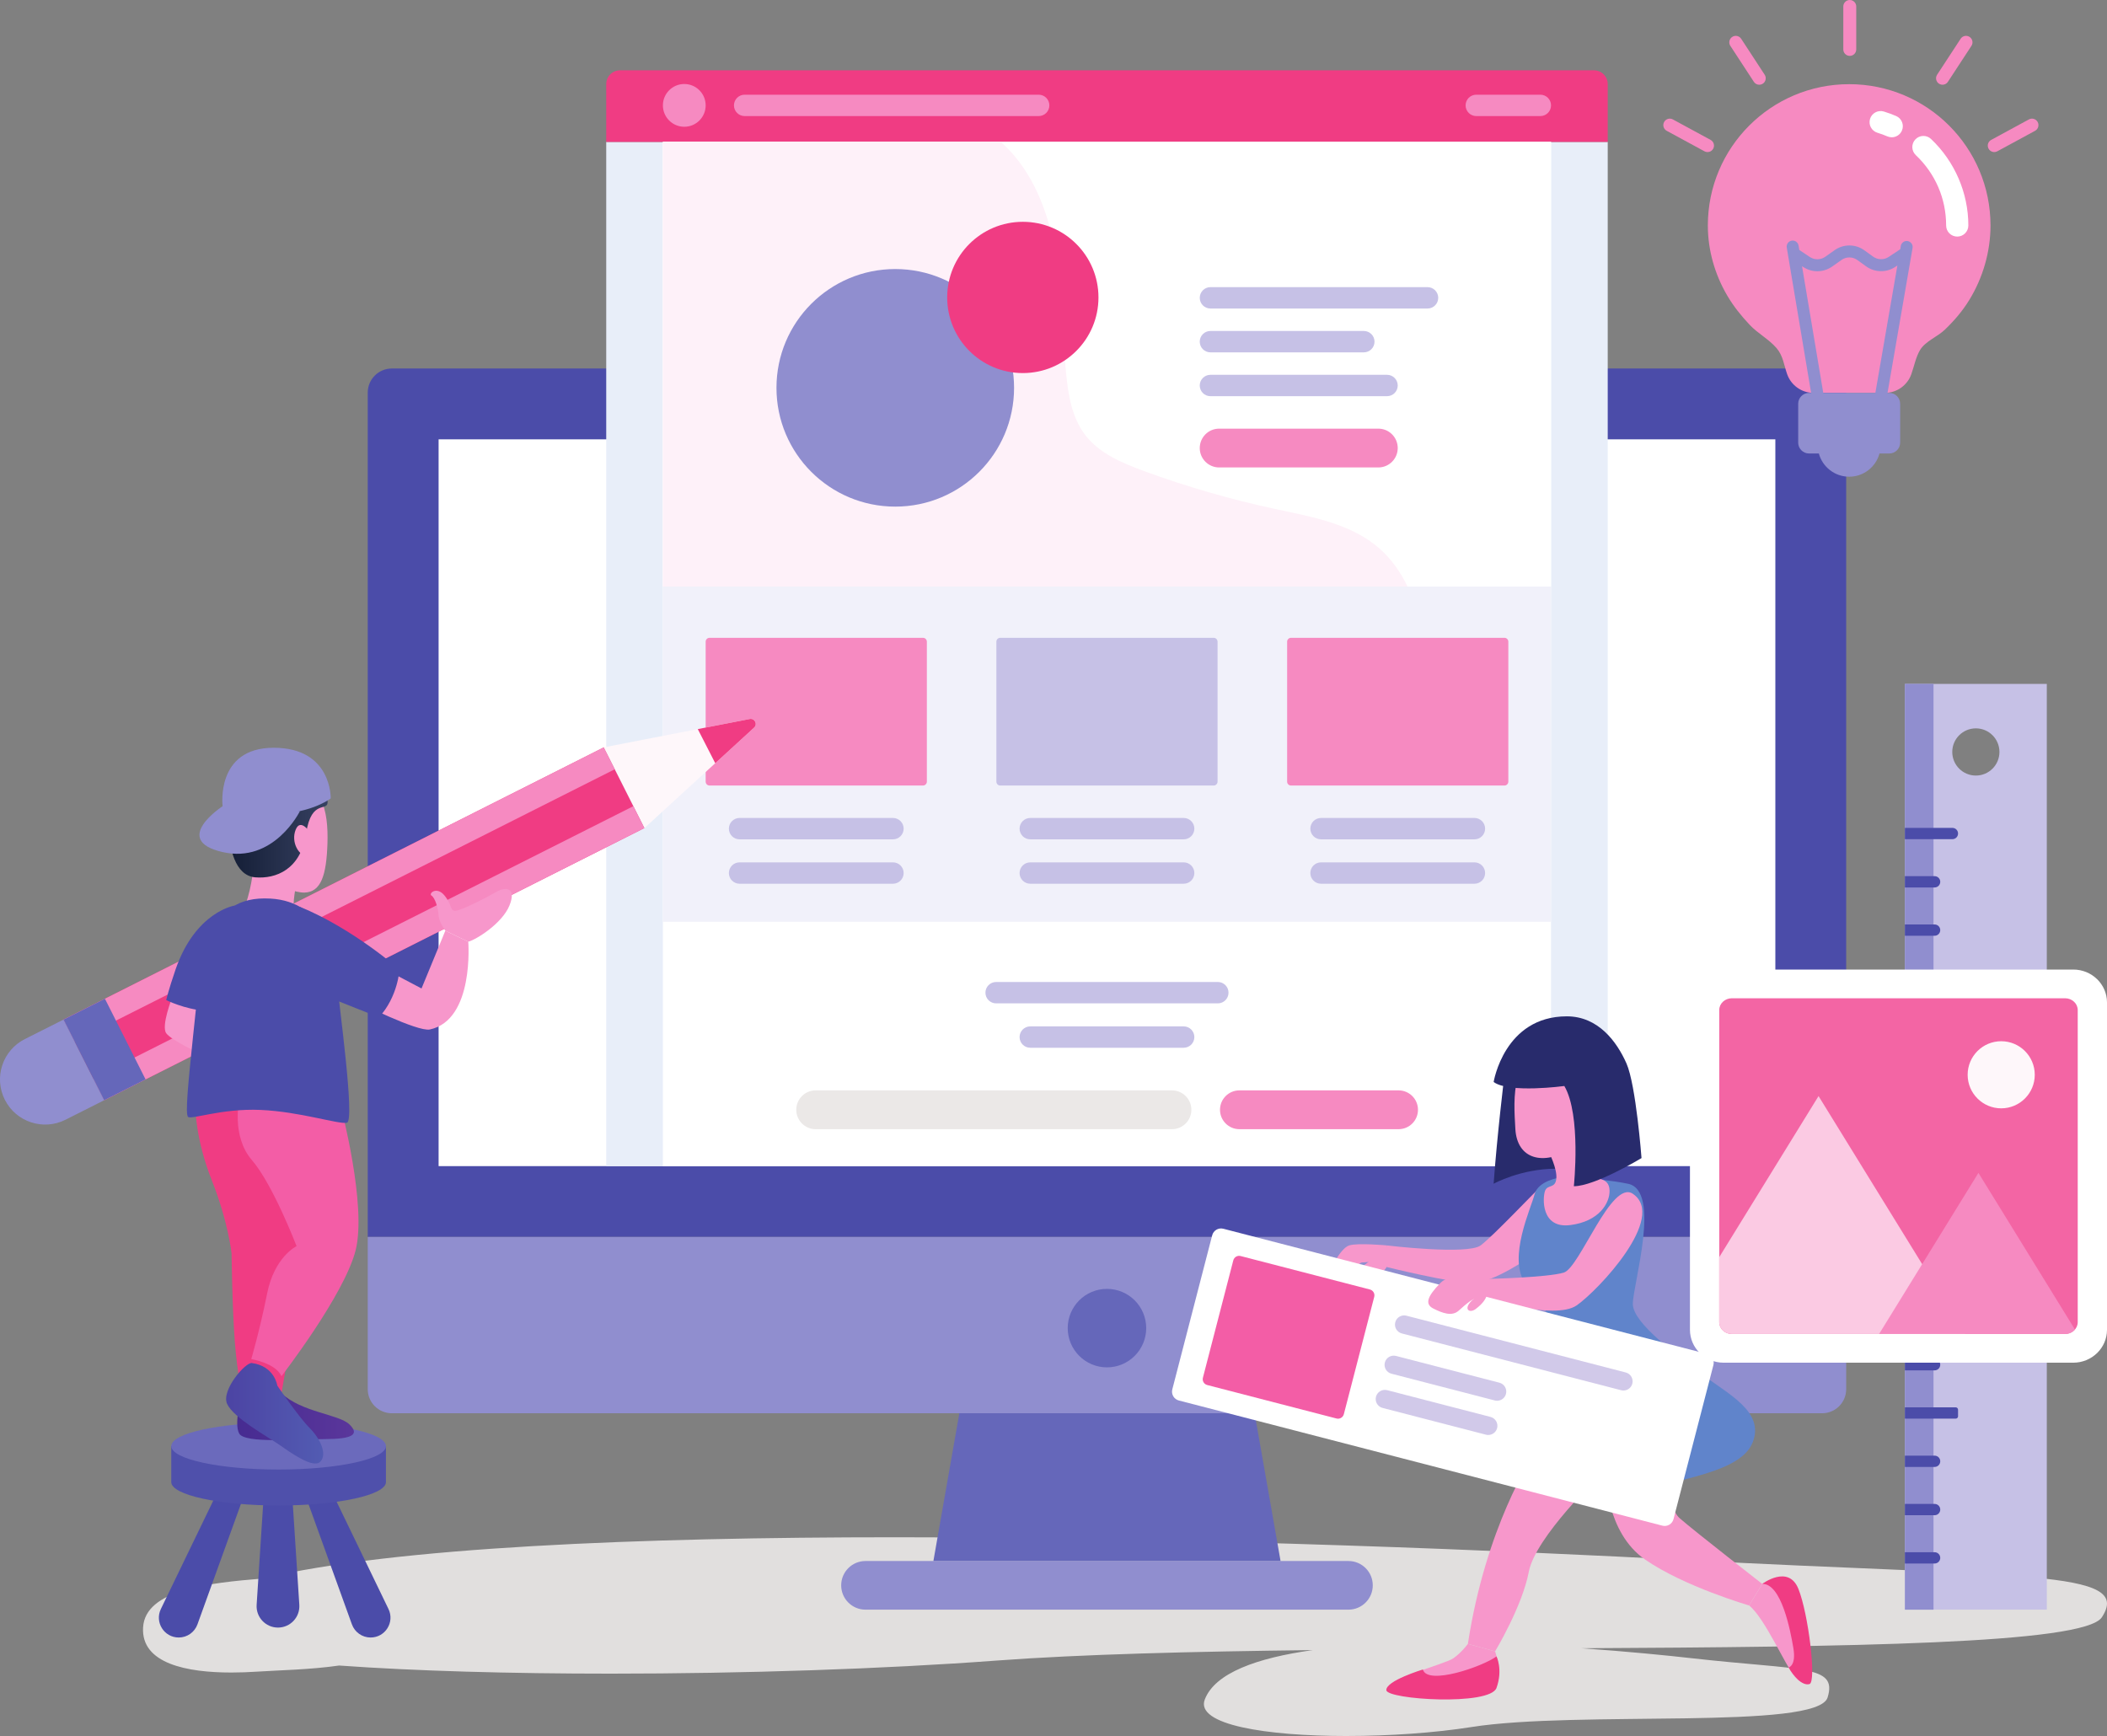 <?xml version="1.0" encoding="UTF-8"?><svg id="svg2" xmlns="http://www.w3.org/2000/svg" xmlns:xlink="http://www.w3.org/1999/xlink" viewBox="0 0 1472.2 1213.1" preserveAspectRatio="none"><rect x="0" y="0" width="1472.2" height="1213.1" fill="#808080" stroke="none"/><defs><style>.cls-1{clip-path:url(#clippath);}.cls-2{fill:none;}.cls-2,.cls-3,.cls-4,.cls-5,.cls-6,.cls-7,.cls-8,.cls-9,.cls-10,.cls-11,.cls-12,.cls-13,.cls-14,.cls-15,.cls-16,.cls-17,.cls-18,.cls-19,.cls-20,.cls-21,.cls-22,.cls-23,.cls-24,.cls-25,.cls-26,.cls-27,.cls-28{stroke-width:0px;}.cls-3{fill:url(#linear-gradient);}.cls-29{clip-path:url(#clippath-1);}.cls-30{clip-path:url(#clippath-2);}.cls-4{fill:url(#linear-gradient-2);}.cls-5{fill:url(#linear-gradient-3);}.cls-6{fill:#6084cb;}.cls-7{fill:#4b4ca9;}.cls-8{fill:#4f50ab;}.cls-9{fill:#282b6c;}.cls-10{fill:#d1c9e9;}.cls-11{fill:#c6c1e6;}.cls-12{fill:#e1dfde;}.cls-13{fill:#cfaada;}.cls-14{fill:#908ecf;}.cls-15{fill:#fbcae3;}.cls-16{fill:#6b6abc;}.cls-17{fill:#6567ba;}.cls-18{fill:#f35da6;}.cls-19{fill:#f365a4;}.cls-20{fill:#f1f1fa;}.cls-21{fill:#fef7fa;}.cls-22{fill:#fff;}.cls-23{fill:#e8eef9;}.cls-24{fill:#f03c83;}.cls-25{fill:#fef1f9;}.cls-26{fill:#ebe8e7;}.cls-27{fill:#f797cb;}.cls-28{fill:#f68ac1;}</style><clipPath id="clippath"><path class="cls-2" d="m169.13,973.58s-6.01,21.14-1.98,28.2c4.03,7.05,40.51,3.83,59.85,3.83s24.38-3.22,17.13-10.28c-7.25-7.05-33.47-8.43-47.47-21.75h-27.53Z"/></clipPath><linearGradient id="linear-gradient" x1="-283.48" y1="1626.89" x2="-282.48" y2="1626.89" gradientTransform="translate(23279.46 133639.51) scale(81.54 -81.54)" gradientUnits="userSpaceOnUse"><stop offset="0" stop-color="#462b91"/><stop offset="1" stop-color="#5a369b"/></linearGradient><clipPath id="clippath-1"><path class="cls-2" d="m193.75,968.24s-1.8-13.63-17.81-15.77c-4.38-.58-21.61,18.98-17.23,28.62,4.38,9.64,28.62,23.07,36.21,28.33,7.59,5.26,23.95,17.23,28.91,11.97,4.96-5.26,0-16.06-7.59-23.65-7.59-7.59-22.49-29.5-22.49-29.5Z"/></clipPath><linearGradient id="linear-gradient-2" x1="-282.77" y1="1625.86" x2="-281.77" y2="1625.86" gradientTransform="translate(19337 111262.93) scale(67.83 -67.83)" gradientUnits="userSpaceOnUse"><stop offset="0" stop-color="#4c43a3"/><stop offset="1" stop-color="#525bb2"/></linearGradient><clipPath id="clippath-2"><path class="cls-2" d="m228.87,559.7c.92,8.43-11.24-2.53-15,22.72-3.76,25.25-21.15,31.85-35.54,30.65-14.39-1.2-18.29-21.29-18.29-34.48s-3-34.04,16.79-33.88,48.02-21.88,52.04,14.99Z"/></clipPath><linearGradient id="linear-gradient-3" x1="-282.84" y1="1625.97" x2="-281.84" y2="1625.97" gradientTransform="translate(19688.03 112836.48) scale(69.04 -69.04)" gradientUnits="userSpaceOnUse"><stop offset="0" stop-color="#141e36"/><stop offset="1" stop-color="#374162"/></linearGradient></defs><g id="g8"><g id="g10"><path id="path12" class="cls-12" d="m941.06,1213.1c-56.14,0-106.09-7.79-99.25-25.54,7.13-18.51,36.37-29.02,75.39-34.49-83.7.99-161.63,2.9-220.55,7.29-79.77,5.95-177.6,9.16-270.03,9.16-69.64,0-136.22-1.82-189.68-5.67-19.89,2.89-41.96,3.27-57.65,4.29-5.63.37-11.59.6-17.61.6-30.76,0-63.11-6.07-61.72-31.42,1.45-26.47,45.95-31.2,83.36-34.25,92.12-21.94,263.61-28.85,442.49-28.85,214.09,0,438.75,9.91,550.22,15.83,237.36,12.61,314.64,6.44,292.56,40.09-12.29,18.73-178.8,20.66-363.71,21.64,31.85,2.22,59.52,4.97,77.77,7.03,76.52,8.61,101.43,4.4,94.31,27.39-7.12,22.98-174.69,8.93-248.86,20.64-25.72,4.06-57.26,6.25-87.05,6.25"/><path id="path14" class="cls-11" d="m1380.57,541.95c-9.11,0-16.49-7.38-16.49-16.49s7.39-16.49,16.49-16.49,16.48,7.38,16.48,16.49-7.37,16.49-16.48,16.49Zm-49.58,582.86h99.15V477.89h-99.15v646.93"/><path id="path16" class="cls-14" d="m1331,477.89h19.98v646.93h-19.98V477.89"/><path id="path18" class="cls-7" d="m1368.13,582.46h0c0-2.18-1.76-3.95-3.95-3.95h-33.19v7.9h33.19c2.19,0,3.95-1.77,3.95-3.95"/><path id="path20" class="cls-7" d="m1368.13,717.43h0c0-2.18-1.76-3.95-3.95-3.95h-33.19v7.9h33.19c2.19,0,3.95-1.77,3.95-3.95"/><path id="path22" class="cls-7" d="m1355.69,616.2h0c0-2.18-1.76-3.95-3.95-3.95h-20.75v7.9h20.75c2.19,0,3.95-1.77,3.95-3.95"/><path id="path24" class="cls-7" d="m1355.69,649.95h0c0-2.18-1.76-3.95-3.95-3.95h-20.75v7.9h20.75c2.19,0,3.95-1.77,3.95-3.95"/><path id="path26" class="cls-7" d="m1355.69,683.69h0c0-2.18-1.76-3.95-3.95-3.95h-20.75v7.9h20.75c2.19,0,3.95-1.77,3.95-3.95"/><path id="path28" class="cls-7" d="m1368.13,852.41h0c0-2.18-1.76-3.95-3.95-3.95h-33.19v7.9h33.19c2.19,0,3.95-1.77,3.95-3.95"/><path id="path30" class="cls-7" d="m1355.69,751.18h0c0-2.18-1.76-3.95-3.95-3.95h-20.75v7.9h20.75c2.19,0,3.95-1.77,3.95-3.95"/><path id="path32" class="cls-7" d="m1355.69,784.92h0c0-2.18-1.76-3.95-3.95-3.95h-20.75v7.9h20.75c2.19,0,3.95-1.77,3.95-3.95"/><path id="path34" class="cls-7" d="m1355.69,818.67h0c0-2.18-1.76-3.95-3.95-3.95h-20.75v7.9h20.75c2.19,0,3.95-1.77,3.95-3.95"/><path id="path36" class="cls-7" d="m1368.13,989.69v-4.61c0-.91-.73-1.65-1.64-1.65h-35.5v7.9h35.5c.91,0,1.64-.74,1.64-1.65"/><path id="path38" class="cls-7" d="m1355.69,886.15h0c0-2.18-1.76-3.95-3.95-3.95h-20.75v7.9h20.75c2.19,0,3.95-1.77,3.95-3.95"/><path id="path40" class="cls-7" d="m1355.69,919.9h0c0-2.18-1.76-3.95-3.95-3.95h-20.75v7.9h20.75c2.19,0,3.95-1.77,3.95-3.95"/><path id="path42" class="cls-7" d="m1355.69,953.64h0c0-2.18-1.76-3.95-3.95-3.95h-20.75v7.9h20.75c2.19,0,3.95-1.77,3.95-3.95"/><path id="path44" class="cls-7" d="m1355.69,1021.13h0c0-2.18-1.76-3.95-3.95-3.95h-20.75v7.9h20.75c2.19,0,3.95-1.77,3.95-3.95"/><path id="path46" class="cls-7" d="m1355.69,1054.87h0c0-2.18-1.76-3.95-3.95-3.95h-20.75v7.9h20.75c2.19,0,3.95-1.77,3.95-3.95"/><path id="path48" class="cls-7" d="m1355.69,1088.61h0c0-2.18-1.76-3.95-3.95-3.95h-20.75v7.9h20.75c2.19,0,3.95-1.77,3.95-3.95"/><path id="path50" class="cls-7" d="m1289.97,864.37H256.95V274.33c0-9.29,7.54-16.83,16.83-16.83h999.36c9.3,0,16.83,7.54,16.83,16.83v590.04"/><path id="path52" class="cls-22" d="m306.46,814.87v-507.87h934.01v507.87H306.46"/><path id="path54" class="cls-14" d="m1289.97,864.37H256.95v106.37c0,9.3,7.54,16.83,16.83,16.83h999.36c9.3,0,16.83-7.53,16.83-16.83v-106.37"/><path id="path56" class="cls-14" d="m942.18,1090.81h-337.43c-9.39,0-17,7.61-17,17s7.61,17,17,17h337.43c9.39,0,17-7.61,17-17s-7.61-17-17-17"/><path id="path58" class="cls-17" d="m876.61,987.57h-206.3l-18.13,103.24h242.57l-18.13-103.24"/><path id="path60" class="cls-17" d="m800.88,928.07c0,15.14-12.28,27.42-27.42,27.42s-27.42-12.28-27.42-27.42,12.28-27.42,27.42-27.42,27.42,12.27,27.42,27.42"/><path id="path62" class="cls-23" d="m423.58,814.87V99.17h699.77v715.7H423.58"/><path id="path64" class="cls-24" d="m423.58,99.17v-40.41c0-5.32,4.32-9.64,9.64-9.64h680.49c5.32,0,9.64,4.32,9.64,9.64v40.41H423.58"/><path id="path66" class="cls-22" d="m463.18,99.17v715.7h620.56V99.17H463.18"/><path id="path68" class="cls-22" d="m463.18,99.17v310.69h620.56V99.17H463.18"/><path id="path70" class="cls-20" d="m463.18,409.86v234.24h620.56v-234.24H463.18"/><path id="path72" class="cls-28" d="m493.06,73.64c0,8.25-6.69,14.94-14.94,14.94s-14.94-6.69-14.94-14.94,6.69-14.94,14.94-14.94,14.94,6.69,14.94,14.94"/><path id="path74" class="cls-28" d="m725.74,81.11h-205.44c-4.13,0-7.47-3.35-7.47-7.47s3.34-7.47,7.47-7.47h205.44c4.13,0,7.47,3.34,7.47,7.47s-3.35,7.47-7.47,7.47"/><path id="path76" class="cls-11" d="m623.93,586.52h-107.18c-4.13,0-7.47-3.35-7.47-7.47s3.34-7.47,7.47-7.47h107.18c4.13,0,7.47,3.35,7.47,7.47s-3.34,7.47-7.47,7.47"/><path id="path78" class="cls-11" d="m623.93,617.54h-107.18c-4.13,0-7.47-3.35-7.47-7.47s3.34-7.47,7.47-7.47h107.18c4.13,0,7.47,3.35,7.47,7.47s-3.34,7.47-7.47,7.47"/><path id="path80" class="cls-11" d="m997.45,215.59h-151.69c-4.13,0-7.47-3.34-7.47-7.47s3.34-7.47,7.47-7.47h151.69c4.13,0,7.47,3.35,7.47,7.47s-3.35,7.47-7.47,7.47"/><path id="path82" class="cls-11" d="m952.93,246.22h-107.18c-4.13,0-7.47-3.35-7.47-7.47s3.34-7.47,7.47-7.47h107.18c4.13,0,7.47,3.34,7.47,7.47s-3.35,7.47-7.47,7.47"/><path id="path84" class="cls-11" d="m969.15,276.85h-123.4c-4.13,0-7.47-3.34-7.47-7.47s3.34-7.47,7.47-7.47h123.4c4.13,0,7.47,3.34,7.47,7.47s-3.34,7.47-7.47,7.47"/><path id="path86" class="cls-28" d="m963.06,326.65h-111.21c-7.49,0-13.56-6.07-13.56-13.56s6.07-13.56,13.56-13.56h111.21c7.49,0,13.56,6.07,13.56,13.56s-6.07,13.56-13.56,13.56"/><path id="path88" class="cls-28" d="m977.21,789.06h-111.21c-7.49,0-13.56-6.07-13.56-13.56s6.07-13.56,13.56-13.56h111.21c7.49,0,13.56,6.07,13.56,13.56s-6.07,13.56-13.56,13.56"/><path id="path90" class="cls-26" d="m818.87,789.06h-248.94c-7.49,0-13.56-6.07-13.56-13.56s6.07-13.56,13.56-13.56h248.94c7.49,0,13.56,6.07,13.56,13.56s-6.07,13.56-13.56,13.56"/><path id="path92" class="cls-11" d="m827.05,586.52h-107.18c-4.13,0-7.47-3.35-7.47-7.47s3.34-7.47,7.47-7.47h107.18c4.13,0,7.47,3.35,7.47,7.47s-3.35,7.47-7.47,7.47"/><path id="path94" class="cls-11" d="m827.05,617.54h-107.18c-4.13,0-7.47-3.35-7.47-7.47s3.34-7.47,7.47-7.47h107.18c4.13,0,7.47,3.35,7.47,7.47s-3.35,7.47-7.47,7.47"/><path id="path96" class="cls-11" d="m850.92,701.14h-154.91c-4.12,0-7.47-3.34-7.47-7.47s3.35-7.47,7.47-7.47h154.91c4.13,0,7.47,3.34,7.47,7.47s-3.35,7.47-7.47,7.47"/><path id="path98" class="cls-11" d="m827.05,732.16h-107.18c-4.13,0-7.47-3.34-7.47-7.47s3.34-7.47,7.47-7.47h107.18c4.13,0,7.47,3.34,7.47,7.47s-3.35,7.47-7.47,7.47"/><path id="path100" class="cls-11" d="m1030.21,586.52h-107.18c-4.13,0-7.47-3.35-7.47-7.47s3.34-7.47,7.47-7.47h107.18c4.12,0,7.47,3.35,7.47,7.47s-3.35,7.47-7.47,7.47"/><path id="path102" class="cls-11" d="m1030.21,617.54h-107.18c-4.13,0-7.47-3.35-7.47-7.47s3.34-7.47,7.47-7.47h107.18c4.12,0,7.47,3.35,7.47,7.47s-3.35,7.47-7.47,7.47"/><path id="path104" class="cls-28" d="m1076.27,81.11h-44.76c-4.13,0-7.47-3.35-7.47-7.47s3.34-7.47,7.47-7.47h44.76c4.13,0,7.47,3.34,7.47,7.47s-3.34,7.47-7.47,7.47"/><path id="path106" class="cls-28" d="m644.91,548.92h-149.14c-1.49,0-2.71-1.21-2.71-2.71v-97.81c0-1.49,1.21-2.7,2.71-2.7h149.14c1.49,0,2.7,1.21,2.7,2.7v97.81c0,1.49-1.21,2.71-2.7,2.71"/><path id="path108" class="cls-11" d="m848.03,548.92h-149.14c-1.49,0-2.7-1.21-2.7-2.71v-97.81c0-1.49,1.21-2.7,2.7-2.7h149.14c1.49,0,2.7,1.21,2.7,2.7v97.81c0,1.49-1.21,2.71-2.7,2.71"/><path id="path110" class="cls-28" d="m1051.19,548.92h-149.14c-1.49,0-2.71-1.21-2.71-2.71v-97.81c0-1.49,1.21-2.7,2.71-2.7h149.14c1.49,0,2.71,1.21,2.71,2.7v97.81c0,1.49-1.21,2.71-2.71,2.71"/><path id="path112" class="cls-13" d="m714.49,386.43c0,3.28-2.66,5.95-5.95,5.95s-5.95-2.66-5.95-5.95,2.66-5.95,5.95-5.95,5.95,2.66,5.95,5.95"/><path id="path114" class="cls-13" d="m746.95,386.43c0,3.28-2.66,5.95-5.95,5.95s-5.95-2.66-5.95-5.95,2.66-5.95,5.95-5.95,5.95,2.66,5.95,5.95"/><path id="path116" class="cls-13" d="m779.41,386.43c0,3.28-2.66,5.95-5.95,5.95s-5.95-2.66-5.95-5.95,2.66-5.95,5.95-5.95,5.95,2.66,5.95,5.95"/><path id="path118" class="cls-13" d="m811.87,386.43c0,3.28-2.66,5.95-5.95,5.95s-5.95-2.66-5.95-5.95,2.66-5.95,5.95-5.95,5.95,2.66,5.95,5.95"/><path id="path120" class="cls-13" d="m844.33,386.43c0,3.28-2.66,5.95-5.95,5.95s-5.95-2.66-5.95-5.95,2.66-5.95,5.95-5.95,5.95,2.66,5.95,5.95"/><path id="path122" class="cls-25" d="m463.18,409.86h520.29c-4.85-9.99-11.12-19.06-19.53-26.49-19.79-17.48-47.36-22.2-73.17-27.75-31.13-6.69-61.8-15.57-91.69-26.55-15.26-5.6-31.08-12.31-40.92-25.25-9.25-12.16-11.82-28.02-13.28-43.23-2.51-26.22-2.59-52.69-6.58-78.73-3.99-26.04-12.26-52.17-29.08-72.44-3.05-3.67-6.38-7.09-9.93-10.25h-236.1v310.69"/><path id="path124" class="cls-14" d="m708.55,271.01c0,45.85-37.17,83.01-83.01,83.01s-83.01-37.16-83.01-83.01,37.16-83.01,83.01-83.01,83.01,37.16,83.01,83.01"/><path id="path126" class="cls-24" d="m767.52,207.85c0,29.19-23.66,52.85-52.85,52.85s-52.85-23.66-52.85-52.85,23.66-52.85,52.85-52.85,52.85,23.66,52.85,52.85"/><path id="path128" class="cls-22" d="m1204.36,952.23c-12.99,0-23.56-10.3-23.56-22.97v-228.78c0-12.67,10.57-22.97,23.56-22.97h244.28c12.99,0,23.56,10.3,23.56,22.97v228.78c0,12.66-10.57,22.97-23.56,22.97h-244.28"/><path id="path130" class="cls-19" d="m1210.09,697.57c-4.88,0-8.83,3.7-8.83,8.27v218.06c0,4.57,3.95,8.27,8.83,8.27h232.83c4.87,0,8.83-3.7,8.83-8.27v-218.06c0-4.57-3.96-8.27-8.83-8.27h-232.83"/><path id="path132" class="cls-15" d="m1201.26,878.48v45.42c0,4.57,3.95,8.27,8.83,8.27h163.05l-102.49-166.25-69.39,112.56"/><path id="path134" class="cls-28" d="m1449.81,929.04l-67.45-109.44-69.4,112.56h129.96c2.79,0,5.28-1.22,6.89-3.12"/><path id="path136" class="cls-21" d="m1421.73,751.04c0,12.95-10.51,23.45-23.45,23.45s-23.45-10.5-23.45-23.45,10.49-23.45,23.45-23.45,23.45,10.5,23.45,23.45"/><path id="path138" class="cls-28" d="m1390.8,157.57c0-54.54-44.21-98.75-98.75-98.75s-98.75,44.21-98.75,98.75c0,17.19,4.86,34.16,13.55,48.97,4.39,7.49,9.76,14.17,15.7,20.47,5.67,6.02,13.27,9.93,18.67,16.14,4.66,5.37,5.22,11.85,7.47,18.27,2.76,7.87,10.18,13.13,18.51,13.13h49.78c8.3,0,15.7-5.22,18.49-13.04,1.91-5.38,3.23-12.24,6.2-17.07,3.72-6.01,12.03-9.1,17.13-13.97,6.55-6.25,12.35-13.01,17.11-20.74,9.59-15.59,14.89-33.84,14.89-52.17"/><path id="path140" class="cls-22" d="m1321.79,95.93c-1.02,0-2.06-.2-3.06-.63-2.26-.97-4.6-1.83-6.95-2.54-4.09-1.25-6.4-5.58-5.15-9.67,1.25-4.09,5.59-6.4,9.67-5.15,2.89.88,5.77,1.93,8.55,3.13,3.93,1.69,5.75,6.25,4.06,10.18-1.26,2.93-4.12,4.69-7.12,4.69"/><path id="path142" class="cls-22" d="m1367.55,165.32c-4.28,0-7.75-3.47-7.75-7.75,0-18.77-7.53-36.24-21.21-49.19-3.11-2.94-3.24-7.85-.29-10.96,2.93-3.11,7.84-3.24,10.95-.3,16.56,15.68,26.07,37.71,26.07,60.45,0,4.28-3.48,7.75-7.76,7.75"/><path id="path144" class="cls-14" d="m1332.96,168.45c-2.28-.39-4.44,1.13-4.84,3.41l-.4,2.33-8.1,5.37c-3.28,2.18-7.63,2.09-10.82-.22l-6.12-4.42c-6.19-4.48-14.55-4.52-20.79-.11l-6.56,4.64c-3.19,2.25-7.51,2.31-10.76.14l-7.35-4.91-.52-3.08c-.38-2.28-2.54-3.82-4.82-3.43-2.28.38-3.82,2.54-3.44,4.82l17.71,105.64c.34,2.05,2.11,3.49,4.12,3.49.23,0,.46-.02.7-.06,2.28-.38,3.82-2.54,3.43-4.82l-15.29-91.23.8.54c2.98,1.99,6.45,2.99,9.92,2.99s7.26-1.09,10.32-3.26l6.56-4.64c3.32-2.35,7.76-2.32,11.05.06l6.12,4.42c6,4.34,14.18,4.5,20.35.41l1.51-1-15.85,91.69c-.39,2.28,1.13,4.44,3.41,4.84.24.04.48.06.72.06,2,0,3.77-1.44,4.12-3.47l18.21-105.36c.4-2.28-1.13-4.44-3.41-4.84"/><path id="path146" class="cls-14" d="m1320.09,274.56h-56.07c-4.19,0-7.59,3.4-7.59,7.59v27.15c0,4.19,3.4,7.59,7.59,7.59h6.84c2.53,9.34,11.05,16.22,21.19,16.22s18.66-6.88,21.19-16.22h6.84c4.19,0,7.59-3.4,7.59-7.59v-27.15c0-4.19-3.4-7.59-7.59-7.59"/><path id="path148" class="cls-28" d="m1292.47,39.05c-2.5,0-4.52-2.02-4.52-4.52V4.52c0-2.5,2.02-4.52,4.52-4.52s4.52,2.02,4.52,4.52v30.01c0,2.5-2.02,4.52-4.52,4.52"/><path id="path150" class="cls-28" d="m1358.2,59.11c-1.13.24-2.35.04-3.4-.64-2.08-1.37-2.67-4.17-1.31-6.25l16.43-25.12c1.36-2.09,4.16-2.68,6.25-1.31,2.09,1.37,2.68,4.17,1.31,6.25l-16.43,25.12c-.68,1.05-1.72,1.71-2.85,1.95"/><path id="path152" class="cls-28" d="m1421.96,91.4l-26.39,14.32c-2.19,1.19-4.93.38-6.12-1.82-1.2-2.19-.39-4.94,1.81-6.13l26.37-14.32c2.2-1.19,4.93-.38,6.13,1.82,1.19,2.19.37,4.94-1.81,6.13"/><path id="path154" class="cls-28" d="m1228.31,59.11c1.13.24,2.36.04,3.4-.64,2.09-1.37,2.67-4.17,1.31-6.25l-16.42-25.12c-1.37-2.09-4.17-2.68-6.26-1.31-2.09,1.37-2.67,4.17-1.31,6.25l16.42,25.12c.68,1.05,1.73,1.71,2.86,1.95"/><path id="path156" class="cls-28" d="m1164.55,91.4l26.38,14.32c2.19,1.19,4.94.38,6.13-1.82,1.19-2.19.38-4.94-1.81-6.13l-26.38-14.32c-2.19-1.19-4.94-.38-6.13,1.82-1.19,2.19-.38,4.94,1.82,6.13"/><path id="path158" class="cls-21" d="m450.35,578.58l76.53-70.11c2.61-2.4.44-6.71-3.04-6.04l-101.88,19.79,28.4,56.36"/><path id="path160" class="cls-24" d="m421.82,522.28l28.4,56.36-377.44,190.2-28.4-56.36,377.44-190.2"/><path id="path162" class="cls-28" d="m442.52,563.35l7.7,15.29-377.44,190.2-7.7-15.29,377.44-190.2"/><path id="path164" class="cls-28" d="m421.82,522.28l7.7,15.29L52.09,727.76l-7.7-15.29,377.44-190.2"/><path id="path166" class="cls-14" d="m3.38,768.48h0c7.84,15.56,26.82,21.82,42.38,13.98l27.02-13.62-28.4-56.36-27.03,13.62c-15.56,7.84-21.82,26.82-13.98,42.38"/><path id="path168" class="cls-17" d="m73.31,697.9l28.4,56.36-28.92,14.57-28.4-56.36,28.92-14.57"/><path id="path170" class="cls-24" d="m523.84,502.43l-36.29,7.05c3.86,7.46,8.41,16.3,12.21,23.84l27.12-24.85c2.61-2.4.44-6.71-3.04-6.04"/><path id="path172" class="cls-7" d="m194.23,1137.33h0c8.63,0,15.46-7.29,14.91-15.9l-5.03-77.67h-19.76l-5.03,77.67c-.56,8.61,6.28,15.9,14.91,15.9"/><path id="path174" class="cls-7" d="m258.95,1144.27h0c10.24,0,16.95-10.7,12.49-19.92l-38.17-78.97h-19.76l32.38,89.72c1.99,5.5,7.21,9.17,13.05,9.17"/><path id="path176" class="cls-7" d="m124.9,1144.27h0c-10.24,0-16.95-10.7-12.5-19.92l38.18-78.97h19.76l-32.38,89.72c-1.99,5.5-7.21,9.17-13.05,9.17"/><path id="path178" class="cls-8" d="m119.67,1010.53v25.13c0,9.03,33.58,16.36,75,16.36s75-7.32,75-16.36v-25.13H119.67"/><path id="path180" class="cls-16" d="m119.67,1010.53c0,9.03,33.58,16.36,75,16.36s75-7.32,75-16.36-33.58-16.36-75-16.36-75,7.32-75,16.36"/><g id="g182"><g class="cls-1"><g id="g184"><path id="path196" class="cls-3" d="m169.13,973.58s-6.01,21.14-1.98,28.2c4.03,7.05,40.51,3.83,59.85,3.83s24.38-3.22,17.13-10.28c-7.25-7.05-33.47-8.43-47.47-21.75h-27.53"/></g></g></g><path id="path198" class="cls-24" d="m136.56,774.44s0,21.57,11.47,50.47c11.47,28.91,13.77,50.93,13.77,50.93,0,0,.46,38.54,2.29,61.95,1.84,23.4,5.05,35.79,5.05,35.79h27.53s14.22-78.01,14.68-117.47c.46-39.46-24.04-94.98-24.04-94.98l-50.76,13.31"/><path id="path200" class="cls-18" d="m167.3,768.01s-5.97,25.7,8.72,42.67c14.68,16.98,31.2,60.11,31.2,60.11,0,0-15.42,7.34-20.56,33.04-5.14,25.7-11.1,45.89-11.1,45.89,0,0,16.98,2.75,21.11,11.93,0,0,44.05-56.9,51.85-88.1,7.8-31.2-10.09-99.11-10.09-99.11l-71.12-6.42"/><path id="path202" class="cls-27" d="m120.31,697.01s-7.87,19.91-4.17,25c3.7,5.09,23.96,14.35,23.96,14.35v-37.04l-19.79-2.31"/><path id="path204" class="cls-7" d="m164.06,632.77s-27.44,4.08-41.43,44.79c-5.09,14.82-6.48,21.3-6.48,21.3,0,0,12.97,6.42,26.86,7.38,13.89.96,21.06-73.47,21.06-73.47"/><path id="path206" class="cls-27" d="m196.62,544.86c28.92-2.36,32.89,22.28,32.18,44.56-.71,22.28-4.52,33.95-16.05,34.31-11.53.35-49.73-16.27-48.66-44.56,1.06-28.29,15.21-32.89,32.54-34.31"/><path id="path208" class="cls-27" d="m207.14,617.17s-3.27,14.85-1.51,20.89c1.76,6.04-16.61,6.54-27.68,2.77-11.07-3.77-6.88-3.91-3.52-18.62,3.35-14.71,2.52-20.38,2.52-20.38l30.2,15.35"/><path id="path210" class="cls-27" d="m271.11,678.4l23.42,12.33,16.64-40.37,16.02,7.7s4.35,54.64-26.81,61.32c-8.63,1.85-50.23-19.11-50.23-19.11l20.95-21.88"/><path id="path212" class="cls-7" d="m209.57,633.68c37.15,15.17,69.57,43.88,69.57,43.88,0,0-1.08,19-14.36,33.34l-50.01-19.91-5.2-57.31"/><path id="path214" class="cls-7" d="m188.95,627.92c-45.64-2.64-48.18,40.35-54.07,96.33-3.58,34.04-5.37,53.75-3.58,56.13,1.79,2.39,23.29-5.97,50.76-4.78,27.47,1.19,54.34,10.15,60.31,8.96,5.97-1.19-5.97-85.39-7.17-101.52-1.19-16.12-8.3-52.93-46.25-55.13"/><path id="path216" class="cls-27" d="m311.17,650.36s-4.59-6.19-4.75-10.94c-.17-4.74-2.54-12.2-4.91-13.56-2.37-1.35,3.56-6.95,9.15,0,5.59,6.95,3.56,11.09,7.96,10.54,4.41-.54,21.58-9.27,28.19-13.16,6.61-3.9,14.23-2.98,9.15,9.53-5.08,12.5-23.06,23.77-28.76,25.29l-16.02-7.7"/><g id="g218"><g class="cls-29"><g id="g220"><path id="path232" class="cls-4" d="m193.75,968.24s-1.8-13.63-17.81-15.77c-4.38-.58-21.61,18.98-17.23,28.62,4.38,9.64,28.62,23.07,36.21,28.33,7.59,5.26,23.95,17.23,28.91,11.97,4.96-5.26,0-16.06-7.59-23.65-7.59-7.59-22.49-29.5-22.49-29.5"/></g></g></g><g id="g234"><g class="cls-30"><g id="g236"><path id="path248" class="cls-5" d="m228.87,559.7c.92,8.43-11.24-2.53-15,22.72-3.76,25.25-21.15,31.85-35.54,30.65-14.39-1.2-18.29-21.29-18.29-34.48s-3-34.04,16.79-33.88,48.02-21.88,52.04,14.99"/></g></g></g><path id="path250" class="cls-14" d="m209.57,566.79s-18.16,36.98-54.23,28.59c-36.07-8.39.2-32.01.2-32.01l54.03,3.43"/><path id="path252" class="cls-14" d="m231.09,557.9s-15.59,12.29-45.87,10.79-29.68-5.33-29.68-5.33c0,0-5.1-40.84,35.68-40.84s39.87,35.38,39.87,35.38"/><path id="path254" class="cls-27" d="m217.17,582.42s-7.03-11.32-10.54-2.73c-3.51,8.59,1.88,18.81,9.45,19.28l1.09-16.55"/><path id="path256" class="cls-27" d="m968.87,885.38s-4.19,7.49-12.99,7.49-11.07,7.72-12.77,3.72c-1.7-4,2.55-10.19,7.38-11.21,4.82-1.02,11.79-11.43,18.38-10.91,6.59.53,0,10.91,0,10.91"/><path id="path258" class="cls-27" d="m968.87,870.27s-20-1.88-26.14,0c-6.14,1.88-14.94,18.47-12.95,21.24,1.99,2.77,8.7,4.59,13,2.4,4.31-2.18,5.41-11.83,9.13-11.76s19.53-2.36,19.53-2.36l-2.56-9.53"/><path id="path260" class="cls-27" d="m1078.67,827.18c-5.07,4.28-34.97,36.27-44.12,43.09-9.15,6.82-65.68,0-65.68,0v15.11s45.32,11.21,59.94,11.21,41.42-19.01,41.42-19.01l8.44-50.4"/><path id="path262" class="cls-27" d="m1231.32,1106.81s19.37-11,24.25,5.43c4.88,16.43,2.66,28.87,6.66,41.74,3.99,12.87,2.75,30.1-8.43,17.31-6.21-7.1-20.68-40.65-31.65-49.4l9.17-15.07"/><path id="path264" class="cls-27" d="m1121.93,1030.17s0,40.61,27.51,59.61c27.51,19,72.71,32.1,72.71,32.1l9.17-15.07s-47.16-36.68-57.64-45.85c-10.48-9.17-11.13-47.16-11.13-47.16l-40.61,16.38"/><path id="path266" class="cls-27" d="m1070.84,1017.73s-32.75,49.12-45.2,131l19,5.24s18.99-31.44,23.58-55.68c4.58-24.23,49.78-67.47,49.78-67.47l-47.16-13.1"/><path id="path268" class="cls-27" d="m1044.64,1153.97s8.62,23.08-10.08,24.85c-18.71,1.78-53.33,3.99-61.77,0-8.43-4,36.85-15.98,42.62-19.98,5.77-3.99,10.24-10.11,10.24-10.11l19,5.24"/><path id="path270" class="cls-9" d="m1050.99,752.93s-4.9,39.93-7.36,74.25c0,0,18.91-10.51,43.78-10.51l-6.31-72.85-30.12,9.11"/><path id="path272" class="cls-27" d="m1087.81,731.42c-33.05,2.68-30.2,36.12-29.01,57.43,1.19,21.32,19.54,26.05,39.67,13.62,20.13-12.43,24.28-27.83,23.09-40.85-1.18-13.03-11.84-31.97-33.75-30.2"/><path id="path274" class="cls-6" d="m1089.96,822.85s-15.34,2.1-17.78,11.85c-2.44,9.75-18.67,43.86-6.66,61.89,12.02,18.03,18.35,20.47,18.35,31.19s-45.32,43.36-49.22,84.31c-1.95,20.47,23.39,15.6,40.45,19.01,17.06,3.41,26.31,24.37,62.38,13.16,36.06-11.21,78.95-15.11,87.23-36.55,8.28-21.44-17.55-33.63-34.6-46.78-17.06-13.16-49.22-36.06-49.22-49.71s20.17-79.28-3.41-84.03c-23.58-4.75-47.53-4.33-47.53-4.33"/><path id="path276" class="cls-27" d="m1082.07,804.73s6.15,11.91,5.35,19.01c-.81,7.09-6.2,3.69-7.9,8.51-1.7,4.82-2.84,26.39,17.59,23.83,20.43-2.55,27.74-15.61,27.52-24.12-.28-10.73-11.35-6.52-13.33-12.2-1.99-5.67-4.26-30.36-4.26-30.36l-24.97,15.32"/><path id="path278" class="cls-27" d="m1140.9,834.21c24.03,16.28-23.91,67.25-39.24,77.97-15.34,10.72-67.1-5.36-67.1-5.36,0,0-1.36-9.75,5.95-13.16,0,0,40.94-.98,52.15-4.39,11.21-3.41,33.14-65.3,48.24-55.07"/><path id="path280" class="cls-22" d="m1161.54,1066.11l-337.84-87.46c-3.42-.88-5.47-4.37-4.59-7.79l27.87-107.65c.88-3.42,4.37-5.47,7.79-4.58l337.84,87.46c3.42.88,5.47,4.37,4.58,7.79l-27.87,107.65c-.88,3.42-4.37,5.47-7.79,4.58"/><path id="path282" class="cls-18" d="m933.84,991.23l-90.32-23.39c-2.25-.58-3.61-2.88-3.02-5.13l21.23-81.99c.58-2.25,2.88-3.61,5.13-3.02l90.32,23.38c2.25.58,3.61,2.88,3.02,5.14l-21.23,81.99c-.58,2.25-2.88,3.61-5.14,3.02"/><path id="path284" class="cls-10" d="m1134.34,971.68c-.53,0-1.07-.07-1.61-.21l-153.23-39.67c-3.43-.89-5.49-4.38-4.6-7.81.89-3.43,4.39-5.49,7.81-4.6l153.23,39.67c3.43.89,5.48,4.39,4.6,7.81-.75,2.89-3.35,4.8-6.2,4.8"/><path id="path286" class="cls-10" d="m1046.06,978.83c-.53,0-1.07-.07-1.61-.21l-72.23-18.7c-3.43-.89-5.49-4.38-4.6-7.81.89-3.43,4.39-5.48,7.81-4.6l72.23,18.7c3.43.89,5.48,4.38,4.6,7.81-.75,2.89-3.35,4.8-6.2,4.8"/><path id="path288" class="cls-10" d="m1039.87,1002.75c-.53,0-1.07-.07-1.61-.21l-72.24-18.7c-3.43-.89-5.48-4.38-4.6-7.81.89-3.43,4.39-5.48,7.81-4.6l72.24,18.7c3.43.89,5.48,4.38,4.6,7.81-.75,2.89-3.35,4.8-6.2,4.8"/><path id="path290" class="cls-27" d="m1040.51,893.66s-25.03-6.41-34.12,2.92c-9.08,9.33-11.07,14.73-4.82,17.85,6.24,3.12,12.91,5.7,17.66,1.43,4.76-4.27,11.25-10.24,15.33-9.05,4.08,1.19,5.95-13.16,5.95-13.16"/><path id="path292" class="cls-27" d="m1038.89,901.25s2.56,5.69-7.81,13.47c-4.54,3.41-9.31-.13-1.82-6.73,7.49-6.6,9.63-6.73,9.63-6.73"/><path id="path294" class="cls-9" d="m1093.02,758.88s-38.52,5.25-49.38-2.8c0,0,7.36-45.88,51.13-45.88,22.06,0,35.02,17.86,41.68,32.92,6.66,15.06,10.51,66.13,10.51,66.13,0,0-32.57,19.67-47.28,19.67,0,0,5.25-49.73-6.65-70.05"/><path id="path296" class="cls-24" d="m994.18,1166.62c3.2,11.37,41.83-2.05,51.47-9.16,0,0,4.56,9.22,0,22-4.56,12.78-76.64,8.17-76.99,1.6-.36-6.57,25.52-14.44,25.52-14.44"/><path id="path298" class="cls-24" d="m1231.32,1106.81s18.25-13.82,25.24,3.44c6.99,17.26,12.83,65.13,7.75,66.56-5.08,1.44-11.19-5.61-14.57-11.6,0,0,5.39-1.14,3.33-13.47-2.05-12.33-8.36-45.29-21.75-44.94"/></g></g></svg>